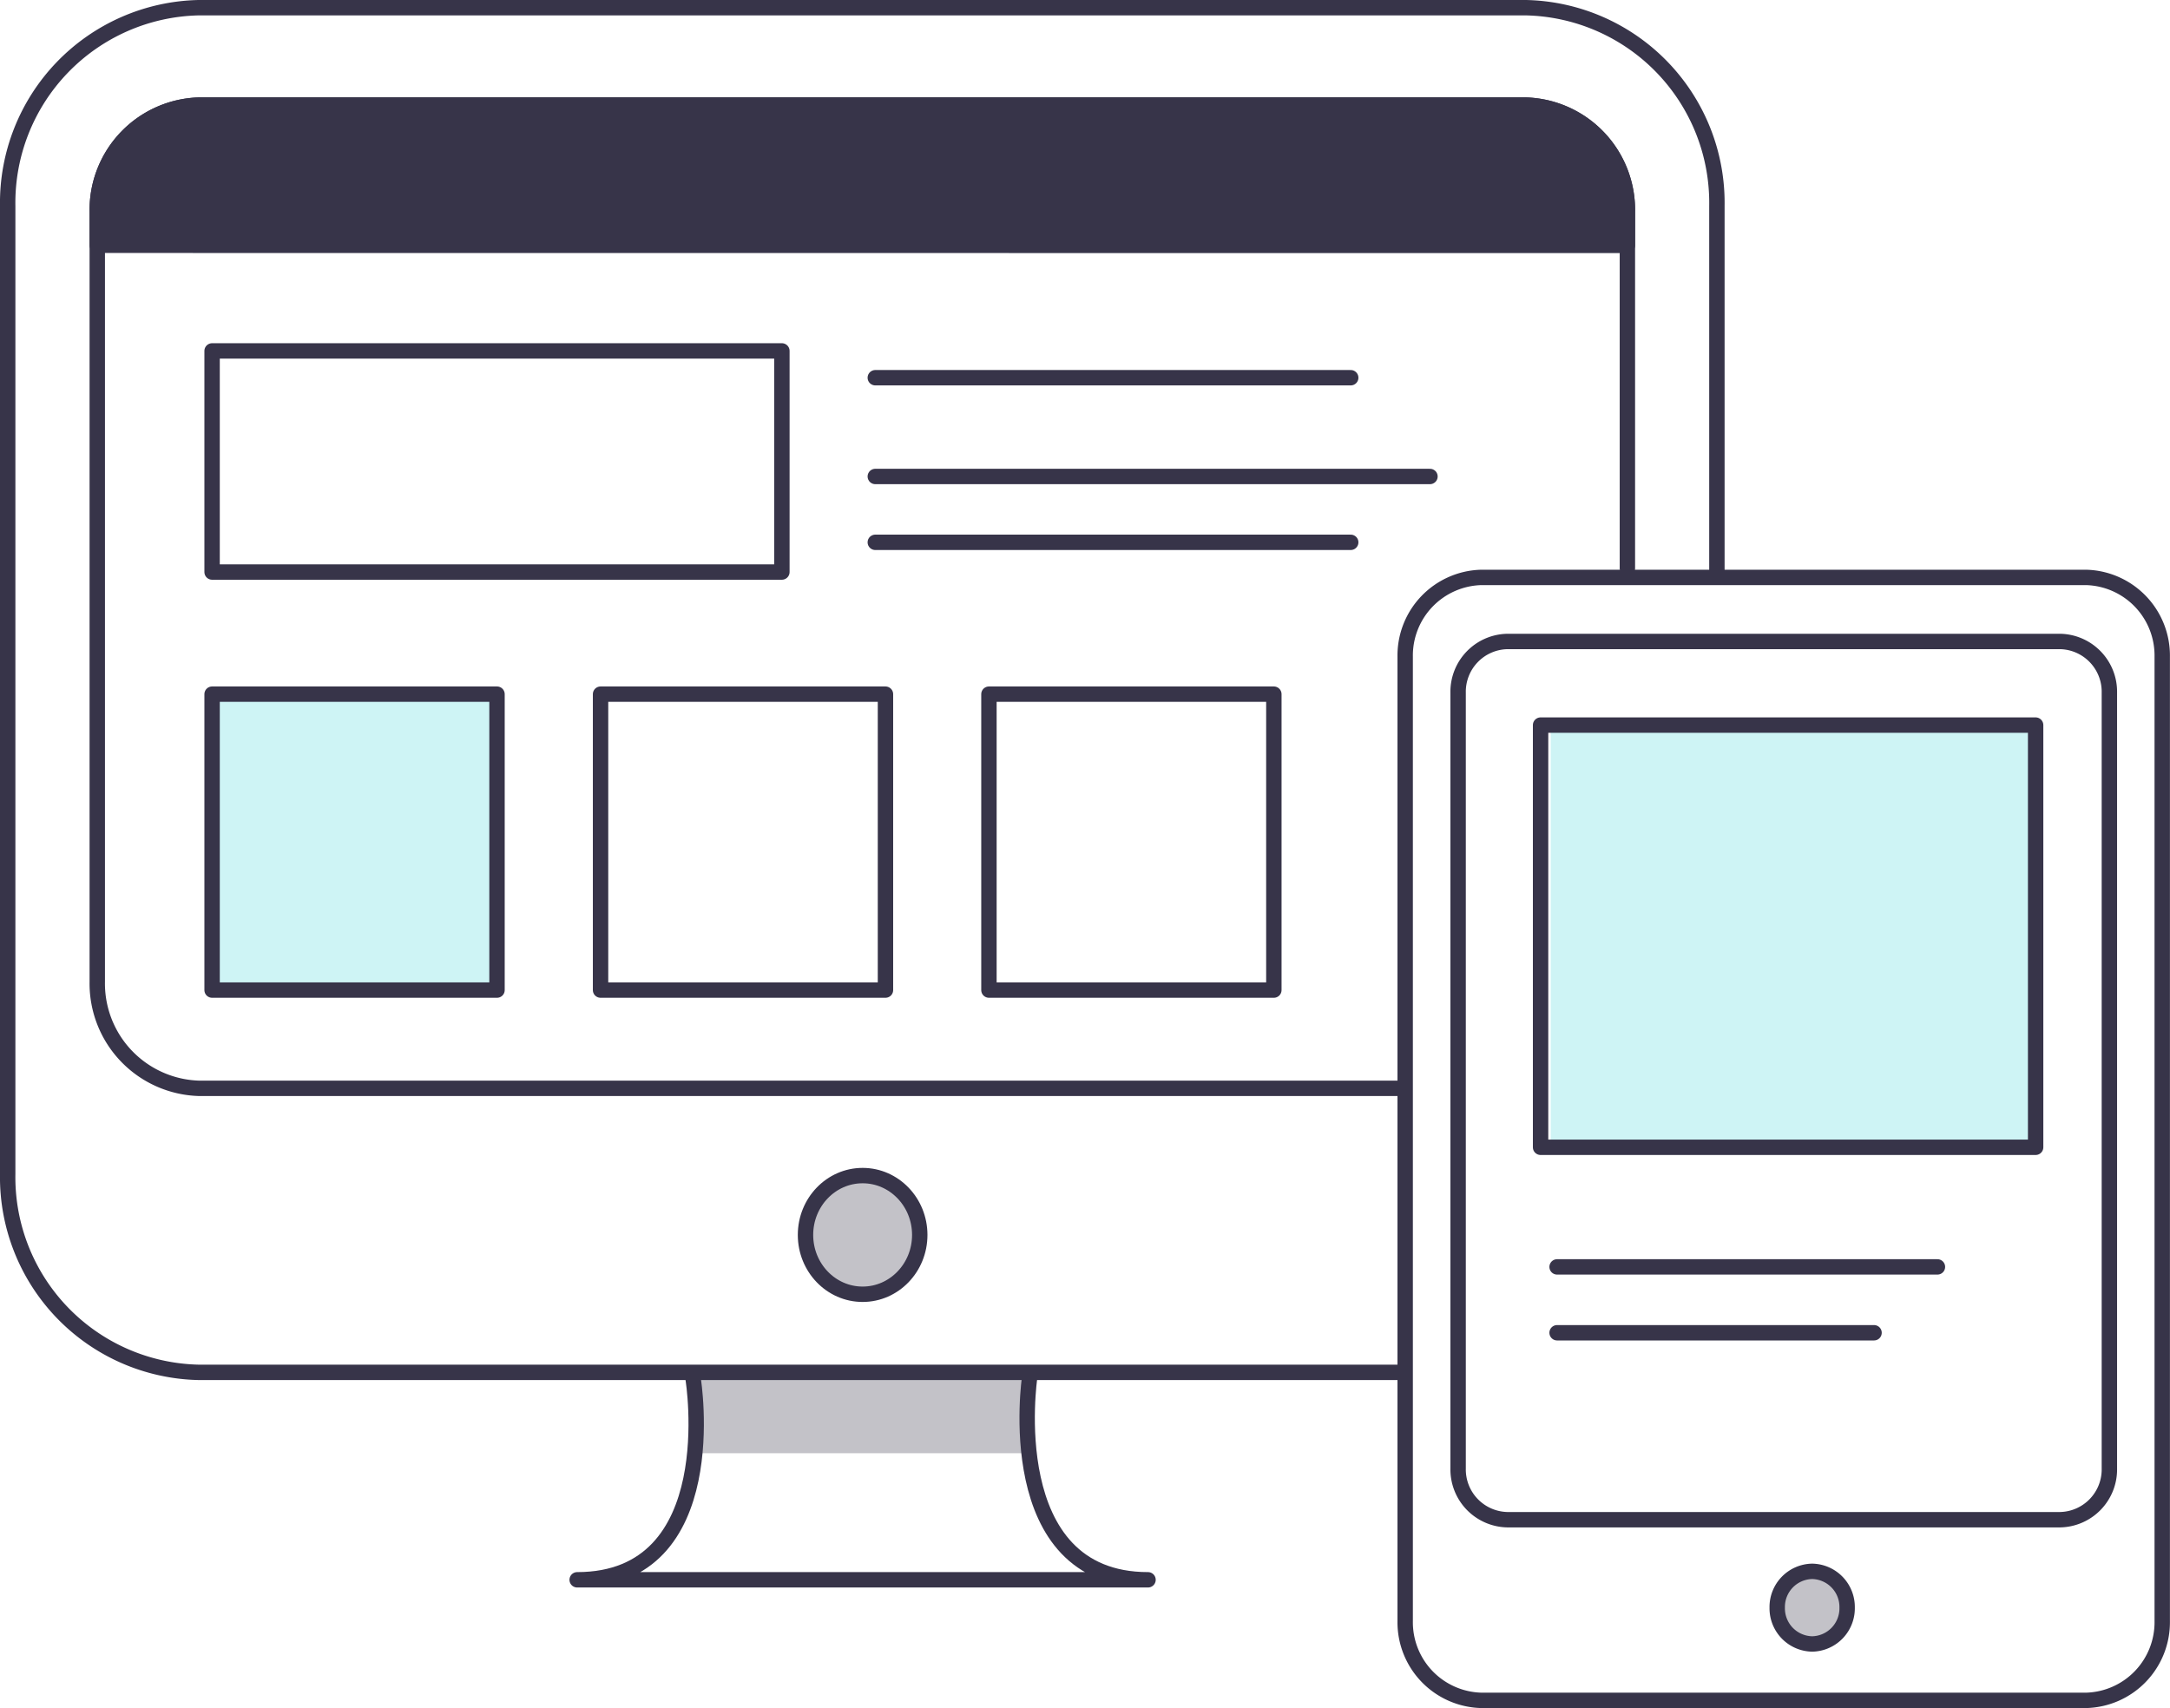 <svg xmlns="http://www.w3.org/2000/svg" width="141" height="111" viewBox="0 0 141 111"><g transform="translate(-3.141 -21.585)"><rect width="21.622" height="5.352" transform="translate(48.268 110.671)" fill="#373449" opacity="0.3"/><path d="M94.352,110.768H16.041a12.685,12.685,0,0,1-12.4-12.881V34.966a12.685,12.685,0,0,1,12.4-12.881H102.3a12.685,12.685,0,0,1,12.4,12.881V59.073" transform="translate(0 0)" fill="none" stroke="#373449" stroke-linecap="round" stroke-linejoin="round" stroke-miterlimit="10" stroke-width="1"/><path d="M94.184,91.9H15.954a6.814,6.814,0,0,1-6.661-6.92V34.918A6.815,6.815,0,0,1,15.955,28h86.1a6.814,6.814,0,0,1,6.661,6.92V58.1" transform="translate(0.168 0.412)" fill="none" stroke="#373449" stroke-linecap="round" stroke-linejoin="round" stroke-miterlimit="10" stroke-width="1"/><path d="M9.292,37.113v-2.2A6.815,6.815,0,0,1,15.954,28h86.1a6.814,6.814,0,0,1,6.661,6.92v2.2Z" transform="translate(0.168 0.412)" fill="#373449"/><path d="M9.292,37.113v-2.2A6.815,6.815,0,0,1,15.954,28h86.1a6.814,6.814,0,0,1,6.661,6.92v2.2Z" transform="translate(0.168 0.412)" fill="none" stroke="#373449" stroke-linecap="round" stroke-linejoin="round" stroke-miterlimit="10" stroke-width="1"/><ellipse cx="3.712" cy="3.856" rx="3.712" ry="3.856" transform="translate(55.48 97.981)" fill="#373449" opacity="0.3"/><ellipse cx="3.712" cy="3.856" rx="3.712" ry="3.856" transform="translate(55.48 97.981)" stroke-width="1" stroke="#373449" stroke-linecap="round" stroke-linejoin="round" stroke-miterlimit="10" fill="none"/><path d="M68.96,105.247S67,118.413,76.65,118.413H39.557c9.65,0,7.539-13.029,7.539-13.029" transform="translate(1.086 5.836)" fill="none" stroke="#373449" stroke-linecap="round" stroke-linejoin="round" stroke-miterlimit="10" stroke-width="1"/><rect width="37.024" height="14.37" transform="translate(16.922 44.389)" stroke-width="1" stroke="#373449" stroke-linecap="round" stroke-linejoin="round" stroke-miterlimit="10" fill="none"/><g transform="translate(60.015 46.131)"><line x2="30.892" transform="translate(0 0)" stroke-width="1" stroke="#373449" stroke-linecap="round" stroke-linejoin="round" stroke-miterlimit="10" fill="none"/><line x2="36.041" transform="translate(0 6.418)" stroke-width="1" stroke="#373449" stroke-linecap="round" stroke-linejoin="round" stroke-miterlimit="10" fill="none"/><line x2="30.892" transform="translate(0 10.697)" stroke-width="1" stroke="#373449" stroke-linecap="round" stroke-linejoin="round" stroke-miterlimit="10" fill="none"/></g><rect width="18.513" height="19.231" transform="translate(16.922 66.695)" fill="#5bdadd" opacity="0.3"/><rect width="18.513" height="19.231" transform="translate(16.922 66.695)" stroke-width="1" stroke="#373449" stroke-linecap="round" stroke-linejoin="round" stroke-miterlimit="10" fill="none"/><rect width="18.513" height="19.231" transform="translate(42.163 66.695)" stroke-width="1" stroke="#373449" stroke-linecap="round" stroke-linejoin="round" stroke-miterlimit="10" fill="none"/><rect width="18.513" height="19.231" transform="translate(67.399 66.695)" stroke-width="1" stroke="#373449" stroke-linecap="round" stroke-linejoin="round" stroke-miterlimit="10" fill="none"/><path d="M136,129.635H96.739a5.08,5.08,0,0,1-4.965-5.158V61.816a5.08,5.08,0,0,1,4.965-5.158H136a5.08,5.08,0,0,1,4.965,5.158v62.661A5.08,5.08,0,0,1,136,129.635Z" transform="translate(2.671 2.45)" fill="none" stroke="#373449" stroke-linecap="round" stroke-linejoin="round" stroke-miterlimit="10" stroke-width="1"/><path d="M134.232,117.623H98.314a3.267,3.267,0,0,1-3.2-3.327V63.877a3.267,3.267,0,0,1,3.2-3.327h35.917a3.267,3.267,0,0,1,3.2,3.327V114.3A3.267,3.267,0,0,1,134.232,117.623Z" transform="translate(2.771 2.721)" fill="none" stroke="#373449" stroke-linecap="round" stroke-linejoin="round" stroke-miterlimit="10" stroke-width="1"/><ellipse cx="2.272" cy="2.36" rx="2.272" ry="2.36" transform="translate(118.619 123.699)" fill="#373449" opacity="0.3"/><path d="M2.272,0A2.317,2.317,0,0,1,4.543,2.36,2.317,2.317,0,0,1,2.272,4.72,2.317,2.317,0,0,1,0,2.36,2.317,2.317,0,0,1,2.272,0Z" transform="translate(118.619 123.699)" fill="none" stroke="#373449" stroke-linecap="round" stroke-width="1"/><rect width="31.506" height="27.437" transform="translate(103.904 68.705)" fill="#5bdadd" opacity="0.3"/><rect width="32.167" height="27.437" transform="translate(103.243 68.705)" stroke-width="1" stroke="#373449" stroke-linecap="round" stroke-linejoin="round" stroke-miterlimit="10" fill="none"/><line x2="24.714" transform="translate(104.316 103.915)" stroke-width="1" stroke="#373449" stroke-linecap="round" stroke-linejoin="round" stroke-miterlimit="10" fill="none"/><line x2="20.595" transform="translate(104.316 108.195)" stroke-width="1" stroke="#373449" stroke-linecap="round" stroke-linejoin="round" stroke-miterlimit="10" fill="none"/></g></svg>